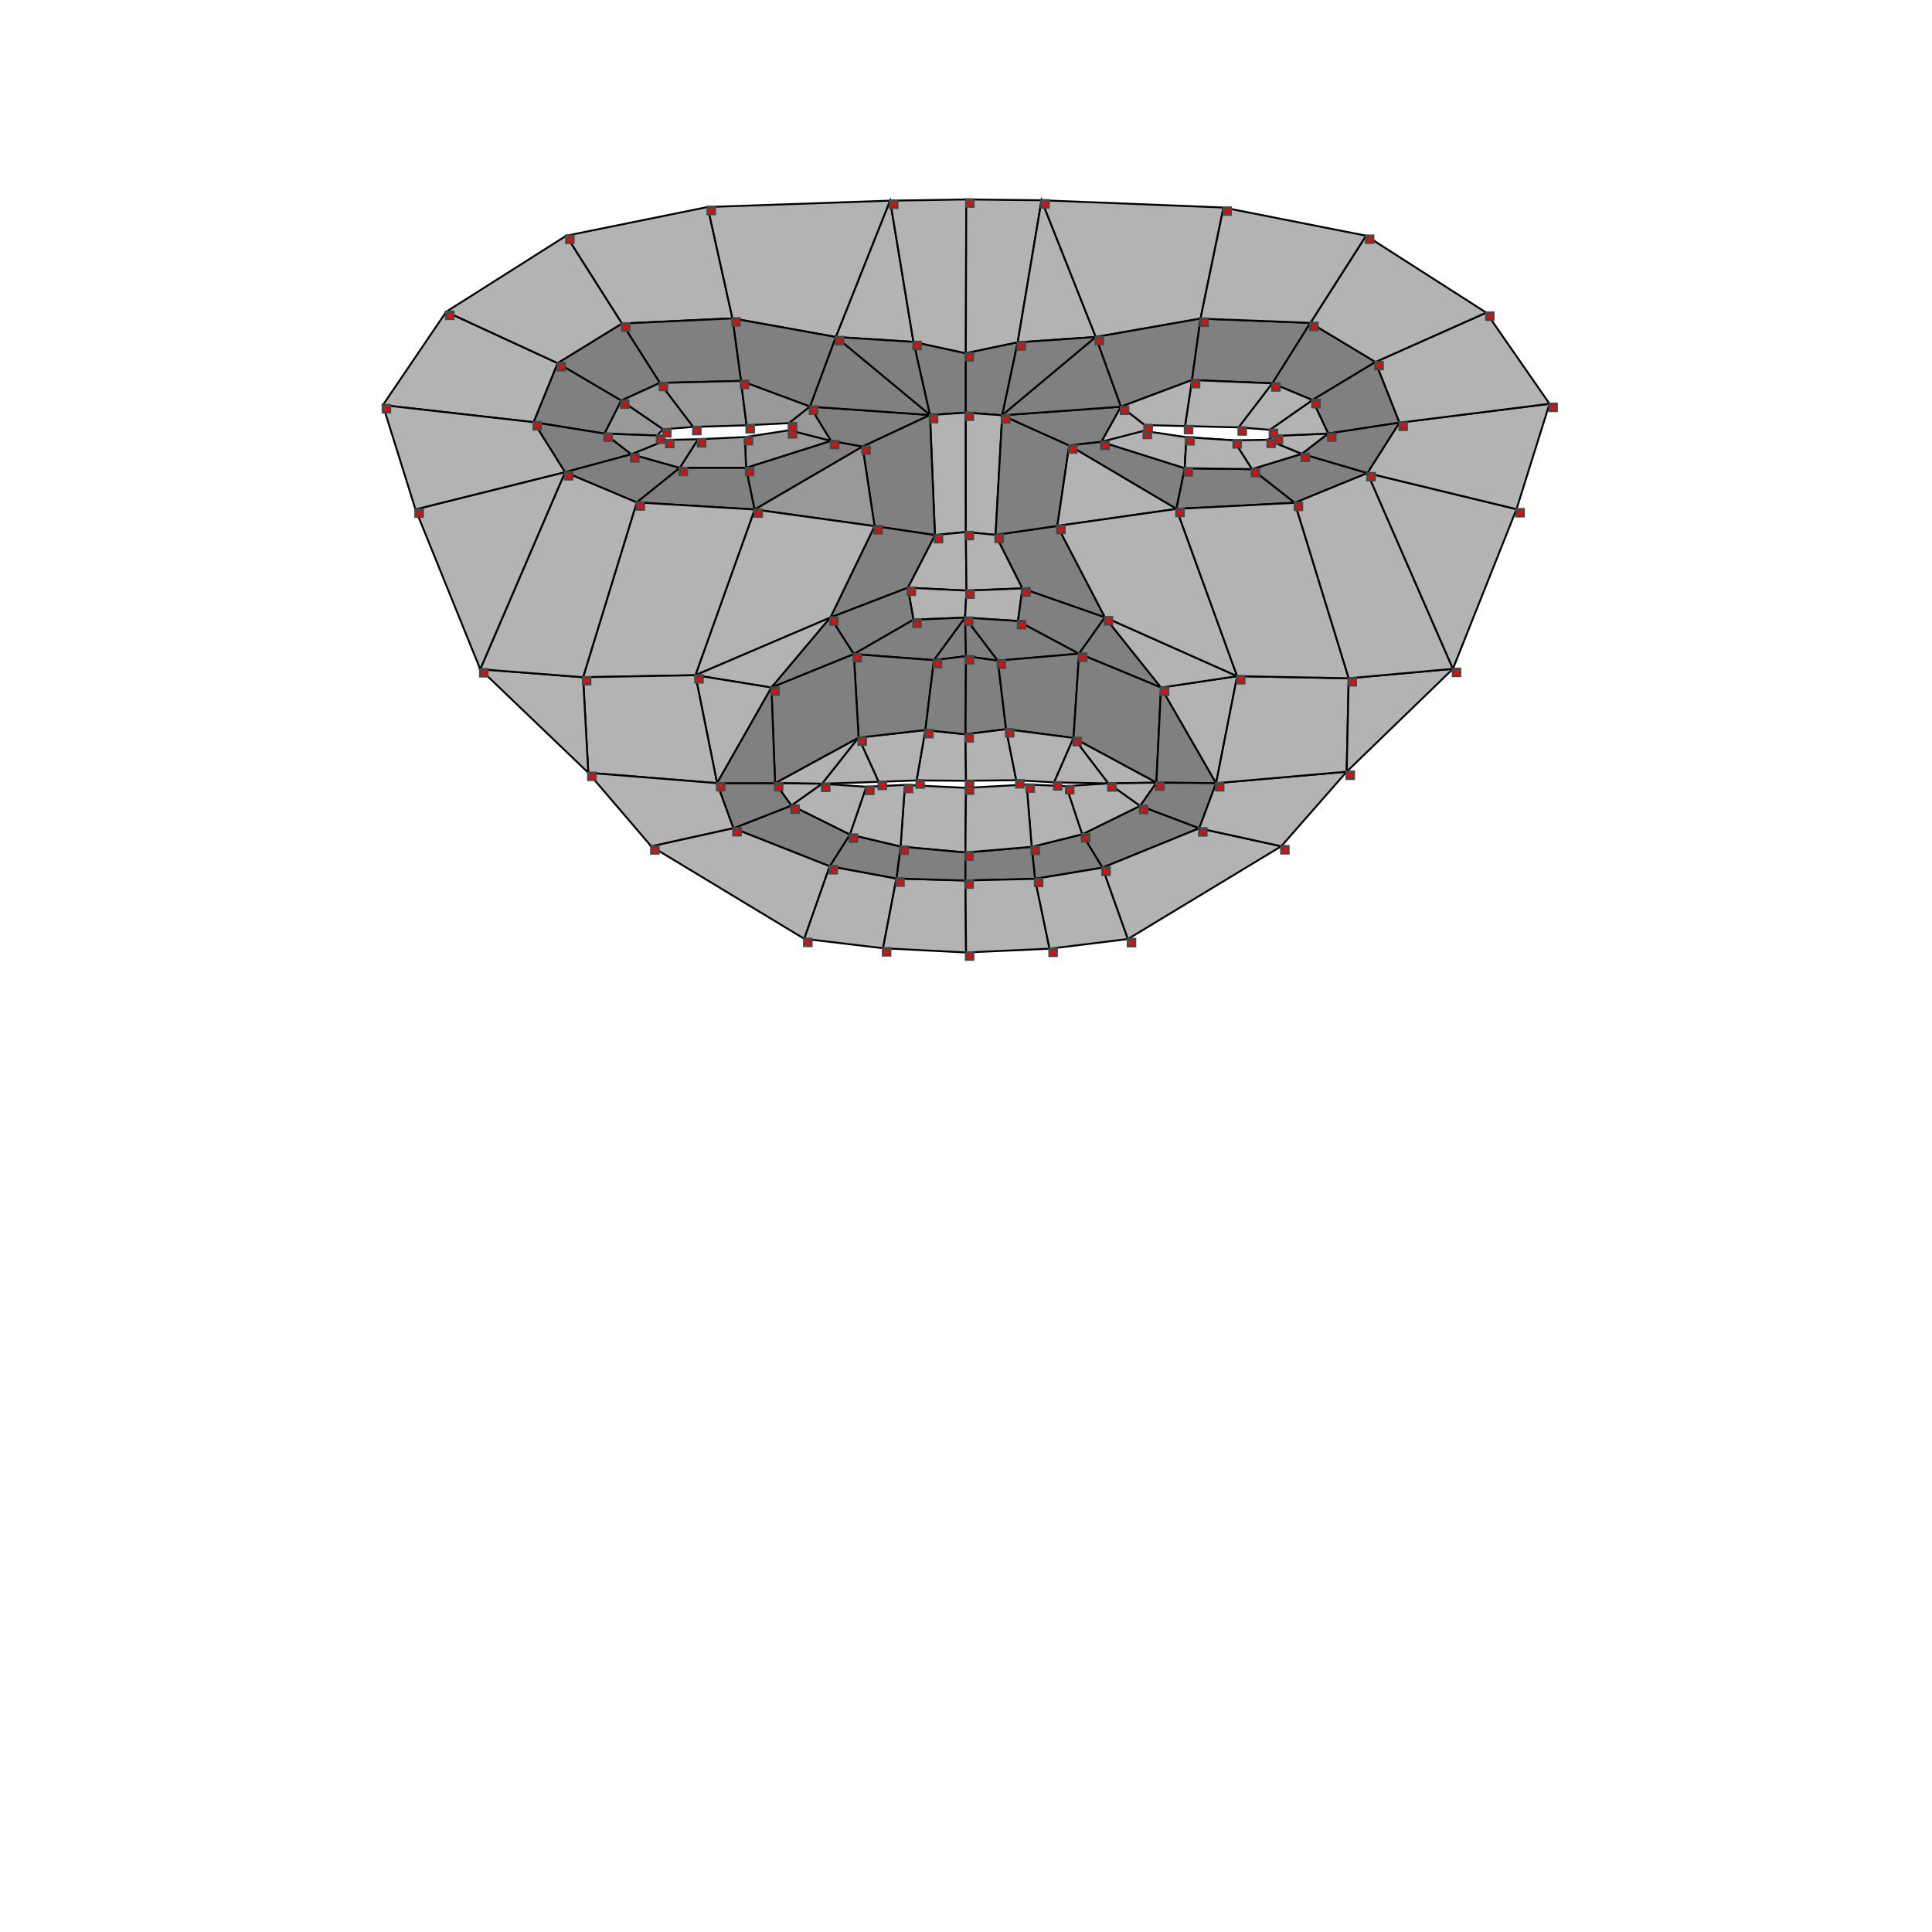 <?xml version="1.0" encoding="UTF-8" standalone="no"?>
<svg
   xmlns:dc="http://purl.org/dc/elements/1.1/"
   xmlns:cc="http://creativecommons.org/ns#"
   xmlns:rdf="http://www.w3.org/1999/02/22-rdf-syntax-ns#"
   xmlns:svg="http://www.w3.org/2000/svg"
   xmlns="http://www.w3.org/2000/svg"
   xmlns:sodipodi="http://sodipodi.sourceforge.net/DTD/sodipodi-0.dtd"
   xmlns:inkscape="http://www.inkscape.org/namespaces/inkscape"
   height="1024"
   id="svg8"
   inkscape:version="1.0.2 (e86c870879, 2021-01-15, custom)"
   sodipodi:docname="mapeo_sl_facemesh.svg"
   version="1.1"
   viewBox="0 0 270.933 270.933"
   width="1024">
  <defs
     id="defs6445" />
  <sodipodi:namedview
     bordercolor="#666666"
     borderopacity="1.0"
     id="base"
     inkscape:current-layer="layer3"
     inkscape:cx="512.70688"
     inkscape:cy="351.47779"
     inkscape:document-rotation="0"
     inkscape:document-units="px"
     inkscape:pageopacity="0.0"
     inkscape:pageshadow="2"
     inkscape:window-height="1001"
     inkscape:window-maximized="1"
     inkscape:window-width="1920"
     inkscape:window-x="-9"
     inkscape:window-y="-9"
     inkscape:zoom="2.8284272"
     pagecolor="#ffffff"
     showgrid="false"
     units="px" />
  <g
     inkscape:groupmode="layer"
     id="layer4"
     inkscape:label="Enlaces">
    <path
       style="fill:#b3b3b3;fill-opacity:1;stroke:#000000;stroke-width:0.265px;stroke-linecap:butt;stroke-linejoin:miter;stroke-opacity:1"
       d="m 53.689,56.811 21.151,2.397 3.368,-8.279 -15.632,-7.214 z"
       id="path12455" />
    <path
       style="fill:#b3b3b3;fill-opacity:1;stroke:#000000;stroke-width:0.265px;stroke-linecap:butt;stroke-linejoin:miter;stroke-opacity:1"
       d="M 62.576,43.715 78.208,50.929 87.237,45.373 79.414,33.051 Z"
       id="path12457" />
    <path
       style="fill:#b3b3b3;fill-opacity:1;stroke:#000000;stroke-width:0.265px;stroke-linecap:butt;stroke-linejoin:miter;stroke-opacity:1"
       d="M 79.414,33.051 87.237,45.373 102.715,44.645 99.245,29.028 Z"
       id="path12459" />
    <path
       style="fill:#b3b3b3;fill-opacity:1;stroke:#000000;stroke-width:0.265px;stroke-linecap:butt;stroke-linejoin:miter;stroke-opacity:1"
       d="m 99.245,29.028 25.584,-0.889 -7.608,19.118 -14.507,-2.613 z"
       id="path12461" />
    <path
       style="fill:#808080;fill-opacity:1;stroke:#000000;stroke-width:0.265px;stroke-linecap:butt;stroke-linejoin:miter;stroke-opacity:1"
       d="m 130.413,58.198 5.027,-0.331 v -8.334 l -7.342,-1.587 z"
       id="path12465" />
    <path
       style="fill:#b3b3b3;fill-opacity:1;stroke:#000000;stroke-width:0.265px;stroke-linecap:butt;stroke-linejoin:miter;stroke-opacity:1"
       d="m 117.222,47.258 7.608,-19.118 3.268,19.806 z"
       id="path12467" />
    <path
       style="fill:#b3b3b3;fill-opacity:1;stroke:#000000;stroke-width:0.265px;stroke-linecap:butt;stroke-linejoin:miter;stroke-opacity:1"
       d="m 135.44,49.533 0.066,-21.564 -10.677,0.17 3.268,19.806 z"
       id="path12469" />
    <path
       style="fill:#808080;fill-opacity:1;stroke:#000000;stroke-width:0.265px;stroke-linecap:butt;stroke-linejoin:miter;stroke-opacity:1"
       d="m 102.715,44.645 14.507,2.613 -3.633,9.762 -9.682,-3.601 z"
       id="path12471" />
    <path
       style="fill:#808080;fill-opacity:1;stroke:#000000;stroke-width:0.265px;stroke-linecap:butt;stroke-linejoin:miter;stroke-opacity:1"
       d="m 87.237,45.373 15.478,-0.728 1.192,8.774 -11.366,0.281 z"
       id="path12473" />
    <path
       style="fill:#808080;fill-opacity:1;stroke:#000000;stroke-width:0.265px;stroke-linecap:butt;stroke-linejoin:miter;stroke-opacity:1"
       d="m 87.237,45.373 5.304,8.327 -5.426,2.479 -8.907,-5.249 z"
       id="path12475" />
    <path
       style="fill:#808080;fill-opacity:1;stroke:#000000;stroke-width:0.265px;stroke-linecap:butt;stroke-linejoin:miter;stroke-opacity:1"
       d="m 87.115,56.178 -8.907,-5.249 -3.368,8.279 9.936,1.601 z"
       id="path12477" />
    <path
       style="fill:#999999;fill-opacity:1;stroke:#000000;stroke-width:0.265px;stroke-linecap:butt;stroke-linejoin:miter;stroke-opacity:1"
       d="m 84.777,60.809 2.339,-4.63 5.893,4.022 -0.876,0.876 z"
       id="path12479" />
    <path
       style="fill:#999999;fill-opacity:1;stroke:#000000;stroke-width:0.265px;stroke-linecap:butt;stroke-linejoin:miter;stroke-opacity:1"
       d="m 97.218,59.873 -4.677,-6.174 -5.426,2.479 5.893,4.022 z"
       id="path12481" />
    <path
       style="fill:#999999;fill-opacity:1;stroke:#000000;stroke-width:0.265px;stroke-linecap:butt;stroke-linejoin:miter;stroke-opacity:1"
       d="m 103.907,53.419 0.795,6.221 -7.484,0.234 -4.677,-6.174 z"
       id="path12483" />
    <path
       style="fill:#999999;fill-opacity:1;stroke:#000000;stroke-width:0.265px;stroke-linecap:butt;stroke-linejoin:miter;stroke-opacity:1"
       d="m 113.588,57.02 -2.947,2.321 -5.94,0.298 -0.795,-6.221 z"
       id="path12485" />
    <path
       style="fill:#808080;fill-opacity:1;stroke:#000000;stroke-width:0.265px;stroke-linecap:butt;stroke-linejoin:miter;stroke-opacity:1"
       d="m 130.413,58.198 -16.825,-1.178 2.947,4.818 4.419,0.792 z"
       id="path12487" />
    <path
       style="fill:#999999;fill-opacity:1;stroke:#000000;stroke-width:0.265px;stroke-linecap:butt;stroke-linejoin:miter;stroke-opacity:1"
       d="m 110.642,59.341 v 1 l 5.893,1.497 -2.947,-4.818 z"
       id="path12489" />
    <path
       style="fill:#b3b3b3;fill-opacity:1;stroke:#000000;stroke-width:0.265px;stroke-linecap:butt;stroke-linejoin:miter;stroke-opacity:1"
       d="m 130.413,58.198 5.027,-0.331 0.005,16.742 -4.333,0.43 z"
       id="path12491" />
    <path
       style="fill:#808080;fill-opacity:1;stroke:#000000;stroke-width:0.265px;stroke-linecap:butt;stroke-linejoin:miter;stroke-opacity:1"
       d="m 120.954,62.63 9.459,-4.432 0.699,16.841 -8.467,-1.257 z"
       id="path12493" />
    <path
       style="fill:#999999;fill-opacity:1;stroke:#000000;stroke-width:0.265px;stroke-linecap:butt;stroke-linejoin:miter;stroke-opacity:1"
       d="m 116.535,61.838 -5.893,-1.497 -6.184,0.952 0.164,4.326 z"
       id="path12501" />
    <path
       style="fill:#999999;fill-opacity:1;stroke:#000000;stroke-width:0.265px;stroke-linecap:butt;stroke-linejoin:miter;stroke-opacity:1"
       d="m 104.457,61.293 -6.571,0.304 -2.572,4.022 h 9.308 z"
       id="path12503" />
    <path
       style="fill:#999999;fill-opacity:1;stroke:#000000;stroke-width:0.265px;stroke-linecap:butt;stroke-linejoin:miter;stroke-opacity:1"
       d="m 97.886,61.597 -4.456,0.1 -4.911,2.011 6.795,1.911 z"
       id="path12505" />
    <path
       style="fill:#808080;fill-opacity:1;stroke:#000000;stroke-width:0.265px;stroke-linecap:butt;stroke-linejoin:miter;stroke-opacity:1"
       d="m 128.098,47.946 -10.876,-0.688 13.191,10.94 z"
       id="path12509" />
    <path
       style="fill:#808080;fill-opacity:1;stroke:#000000;stroke-width:0.265px;stroke-linecap:butt;stroke-linejoin:miter;stroke-opacity:1"
       d="m 130.413,58.198 -13.191,-10.94 -3.633,9.762 z"
       id="path12511" />
    <path
       style="fill:#999999;fill-opacity:1;stroke:#000000;stroke-width:0.265px;stroke-linecap:butt;stroke-linejoin:miter;stroke-opacity:1"
       d="m 93.43,61.697 -1.297,-0.621 -7.356,-0.268 3.742,2.9 z"
       id="path12513" />
    <path
       style="fill:#808080;fill-opacity:1;stroke:#000000;stroke-width:0.265px;stroke-linecap:butt;stroke-linejoin:miter;stroke-opacity:1"
       d="m 74.84,59.208 9.936,1.601 3.742,2.9 -9.282,2.515 z"
       id="path12515" />
    <path
       style="fill:#808080;fill-opacity:1;stroke:#000000;stroke-width:0.265px;stroke-linecap:butt;stroke-linejoin:miter;stroke-opacity:1"
       d="m 95.313,65.62 -6.795,-1.911 -9.282,2.515 10.054,4.233 z"
       id="path12517" />
    <path
       style="fill:#808080;fill-opacity:1;stroke:#000000;stroke-width:0.265px;stroke-linecap:butt;stroke-linejoin:miter;stroke-opacity:1"
       d="m 104.621,65.62 h -9.308 l -6.022,4.837 16.536,0.992 z"
       id="path12519" />
    <path
       style="fill:#808080;fill-opacity:1;stroke:#000000;stroke-width:0.265px;stroke-linecap:butt;stroke-linejoin:miter;stroke-opacity:1"
       d="m 116.535,61.838 -11.914,3.782 1.207,5.829 15.126,-8.819 z"
       id="path12521" />
    <path
       style="fill:#b3b3b3;fill-opacity:1;stroke:#000000;stroke-width:0.265px;stroke-linecap:butt;stroke-linejoin:miter;stroke-opacity:1"
       d="m 131.112,75.039 4.333,-0.43 0.087,8.213 -8.223,-0.408 z"
       id="path12523" />
    <path
       style="fill:#b3b3b3;fill-opacity:1;stroke:#000000;stroke-width:0.265px;stroke-linecap:butt;stroke-linejoin:miter;stroke-opacity:1"
       d="m 135.532,82.822 -8.223,-0.408 0.788,4.493 7.244,-0.297 z"
       id="path12525" />
    <path
       style="fill:#808080;fill-opacity:1;stroke:#000000;stroke-width:0.265px;stroke-linecap:butt;stroke-linejoin:miter;stroke-opacity:1"
       d="m 131.112,75.039 -8.467,-1.257 -6.198,12.814 10.861,-4.182 z"
       id="path12527" />
    <path
       style="fill:#808080;fill-opacity:1;stroke:#000000;stroke-width:0.265px;stroke-linecap:butt;stroke-linejoin:miter;stroke-opacity:1"
       d="m 127.309,82.415 -10.861,4.182 3.283,5.134 8.367,-4.822 z"
       id="path12529" />
    <path
       style="fill:#808080;fill-opacity:1;stroke:#000000;stroke-width:0.265px;stroke-linecap:butt;stroke-linejoin:miter;stroke-opacity:1"
       d="m 128.097,86.908 7.244,-0.297 -4.373,5.968 -11.237,-0.849 z"
       id="path12531" />
    <path
       style="fill:#808080;fill-opacity:1;stroke:#000000;stroke-width:0.265px;stroke-linecap:butt;stroke-linejoin:miter;stroke-opacity:1"
       d="m 135.341,86.611 -4.373,5.968 4.498,-0.562 z"
       id="path12533" />
    <path
       style="fill:#999999;fill-opacity:1;stroke:#000000;stroke-width:0.265px;stroke-linecap:butt;stroke-linejoin:miter;stroke-opacity:1"
       d="m 122.646,73.783 -1.692,-11.152 -15.126,8.819 z"
       id="path12535" />
    <path
       style="fill:#b3b3b3;fill-opacity:1;stroke:#000000;stroke-width:0.265px;stroke-linecap:butt;stroke-linejoin:miter;stroke-opacity:1"
       d="M 122.646,73.783 105.828,71.449 97.517,94.688 116.448,86.596 Z"
       id="path12537" />
    <path
       style="fill:#b3b3b3;fill-opacity:1;stroke:#000000;stroke-width:0.265px;stroke-linecap:butt;stroke-linejoin:miter;stroke-opacity:1"
       d="M 105.828,71.449 89.291,70.457 81.766,94.971 97.517,94.688 Z"
       id="path12539" />
    <path
       style="fill:#b3b3b3;fill-opacity:1;stroke:#000000;stroke-width:0.265px;stroke-linecap:butt;stroke-linejoin:miter;stroke-opacity:1"
       d="m 116.448,86.596 -8.266,9.822 -10.664,-1.731 z"
       id="path12541" />
    <path
       style="fill:#b3b3b3;fill-opacity:1;stroke:#000000;stroke-width:0.265px;stroke-linecap:butt;stroke-linejoin:miter;stroke-opacity:1"
       d="M 108.181,96.418 100.557,109.826 97.517,94.688 Z"
       id="path12543" />
    <path
       style="fill:#b3b3b3;fill-opacity:1;stroke:#000000;stroke-width:0.265px;stroke-linecap:butt;stroke-linejoin:miter;stroke-opacity:1"
       d="m 97.517,94.688 -15.751,0.283 0.733,13.399 18.058,1.455 z"
       id="path12545" />
    <path
       style="fill:#b3b3b3;fill-opacity:1;stroke:#000000;stroke-width:0.265px;stroke-linecap:butt;stroke-linejoin:miter;stroke-opacity:1"
       d="m 100.557,109.826 2.306,6.316 -11.529,2.549 -8.834,-10.32 z"
       id="path12547" />
    <path
       style="fill:#b3b3b3;fill-opacity:1;stroke:#000000;stroke-width:0.265px;stroke-linecap:butt;stroke-linejoin:miter;stroke-opacity:1"
       d="M 81.766,94.971 67.346,93.847 82.499,108.37 Z"
       id="path12549" />
    <path
       style="fill:#b3b3b3;fill-opacity:1;stroke:#000000;stroke-width:0.265px;stroke-linecap:butt;stroke-linejoin:miter;stroke-opacity:1"
       d="m 102.863,116.141 13.494,5.325 -3.572,10.186 -21.451,-12.962 z"
       id="path12551" />
    <path
       style="fill:#b3b3b3;fill-opacity:1;stroke:#000000;stroke-width:0.265px;stroke-linecap:butt;stroke-linejoin:miter;stroke-opacity:1"
       d="m 116.356,121.466 9.354,1.731 -1.88,9.779 -11.046,-1.323 z"
       id="path12553" />
    <path
       style="fill:#b3b3b3;fill-opacity:1;stroke:#000000;stroke-width:0.265px;stroke-linecap:butt;stroke-linejoin:miter;stroke-opacity:1"
       d="m 125.711,123.196 9.682,0.281 0.08,10.093 -11.642,-0.595 z"
       id="path12555" />
    <path
       style="fill:#b3b3b3;fill-opacity:1;stroke:#000000;stroke-width:0.265px;stroke-linecap:butt;stroke-linejoin:miter;stroke-opacity:1"
       d="m 120.407,103.436 -11.714,6.389 6.598,0.083 z"
       id="path12557" />
    <path
       style="fill:#b3b3b3;fill-opacity:1;stroke:#000000;stroke-width:0.265px;stroke-linecap:butt;stroke-linejoin:miter;stroke-opacity:1"
       d="m 115.291,109.908 5.116,-6.472 2.825,6.203 z"
       id="path12559" />
    <path
       style="fill:#b3b3b3;fill-opacity:1;stroke:#000000;stroke-width:0.265px;stroke-linecap:butt;stroke-linejoin:miter;stroke-opacity:1"
       d="m 108.693,109.826 6.598,0.083 -4.297,3.061 z"
       id="path12561" />
    <path
       style="fill:#b3b3b3;fill-opacity:1;stroke:#000000;stroke-width:0.265px;stroke-linecap:butt;stroke-linejoin:miter;stroke-opacity:1"
       d="m 135.399,102.972 -5.632,-0.594 -1.233,7.065 6.931,0.044 z"
       id="path12563" />
    <path
       style="fill:#b3b3b3;fill-opacity:1;stroke:#000000;stroke-width:0.265px;stroke-linecap:butt;stroke-linejoin:miter;stroke-opacity:1"
       d="m 129.767,102.378 -9.36,1.058 2.825,6.203 5.303,-0.196 z"
       id="path12565" />
    <path
       style="fill:#b3b3b3;fill-opacity:1;stroke:#000000;stroke-width:0.265px;stroke-linecap:butt;stroke-linejoin:miter;stroke-opacity:1"
       d="m 135.465,110.487 -8.562,-0.418 -0.615,8.653 9.095,0.827 z"
       id="path12567" />
    <path
       style="fill:#b3b3b3;fill-opacity:1;stroke:#000000;stroke-width:0.265px;stroke-linecap:butt;stroke-linejoin:miter;stroke-opacity:1"
       d="m 126.903,110.069 -5.424,0.265 -2.3,6.705 7.109,1.684 z"
       id="path12569" />
    <path
       style="fill:#b3b3b3;fill-opacity:1;stroke:#000000;stroke-width:0.265px;stroke-linecap:butt;stroke-linejoin:miter;stroke-opacity:1"
       d="m 121.479,110.334 -6.188,-0.426 -4.297,3.061 8.185,4.069 z"
       id="path12571" />
    <path
       style="fill:#808080;fill-opacity:1;stroke:#000000;stroke-width:0.265px;stroke-linecap:butt;stroke-linejoin:miter;stroke-opacity:1"
       d="m 119.73,91.73 -3.283,-5.134 -8.266,9.822 z"
       id="path12573" />
    <path
       style="fill:#808080;fill-opacity:1;stroke:#000000;stroke-width:0.265px;stroke-linecap:butt;stroke-linejoin:miter;stroke-opacity:1"
       d="m 130.968,92.579 -1.2,9.799 -9.36,1.058 -0.677,-11.706 z"
       id="path12575" />
    <path
       style="fill:#808080;fill-opacity:1;stroke:#000000;stroke-width:0.265px;stroke-linecap:butt;stroke-linejoin:miter;stroke-opacity:1"
       d="m 108.181,96.418 11.549,-4.688 0.677,11.706 -11.714,6.389 z"
       id="path12577" />
    <path
       style="fill:#808080;fill-opacity:1;stroke:#000000;stroke-width:0.265px;stroke-linecap:butt;stroke-linejoin:miter;stroke-opacity:1"
       d="m 135.399,102.972 0.066,-10.955 -4.498,0.562 -1.2,9.799 z"
       id="path12579" />
    <path
       style="fill:#808080;fill-opacity:1;stroke:#000000;stroke-width:0.265px;stroke-linecap:butt;stroke-linejoin:miter;stroke-opacity:1"
       d="m 135.384,119.549 -9.095,-0.827 -0.578,4.474 9.682,0.281 z"
       id="path12581" />
    <path
       style="fill:#808080;fill-opacity:1;stroke:#000000;stroke-width:0.265px;stroke-linecap:butt;stroke-linejoin:miter;stroke-opacity:1"
       d="m 126.289,118.723 -7.109,-1.684 -2.823,4.427 9.354,1.731 z"
       id="path12585" />
    <path
       style="fill:#808080;fill-opacity:1;stroke:#000000;stroke-width:0.265px;stroke-linecap:butt;stroke-linejoin:miter;stroke-opacity:1"
       d="m 119.179,117.039 -8.185,-4.069 -8.131,3.171 13.494,5.325 z"
       id="path12587" />
    <path
       style="fill:#808080;fill-opacity:1;stroke:#000000;stroke-width:0.265px;stroke-linecap:butt;stroke-linejoin:miter;stroke-opacity:1"
       d="m 110.994,112.97 -2.301,-3.144 h -8.136 l 2.306,6.316 z"
       id="path12589" />
    <path
       style="fill:#808080;fill-opacity:1;stroke:#000000;stroke-width:0.265px;stroke-linecap:butt;stroke-linejoin:miter;stroke-opacity:1"
       d="m 108.693,109.826 -0.512,-13.407 -7.624,13.407 z"
       id="path12591" />
    <path
       style="fill:#b3b3b3;fill-opacity:1;stroke:#000000;stroke-width:0.265px;stroke-linecap:butt;stroke-linejoin:miter;stroke-opacity:1"
       d="m 135.506,27.97 10.555,0.113 -3.345,19.929 -7.276,1.521 z"
       id="path12597" />
    <path
       style="fill:#b3b3b3;fill-opacity:1;stroke:#000000;stroke-width:0.265px;stroke-linecap:butt;stroke-linejoin:miter;stroke-opacity:1"
       d="M 153.668,47.258 146.061,28.083 142.716,48.012 Z"
       id="path12599" />
    <path
       style="fill:#b3b3b3;fill-opacity:1;stroke:#000000;stroke-width:0.265px;stroke-linecap:butt;stroke-linejoin:miter;stroke-opacity:1"
       d="m 168.352,44.678 3.226,-15.576 -25.517,-1.02 7.607,19.175 z"
       id="path12601" />
    <path
       style="fill:#808080;fill-opacity:1;stroke:#000000;stroke-width:0.265px;stroke-linecap:butt;stroke-linejoin:miter;stroke-opacity:1"
       d="m 142.716,48.012 -7.276,1.521 v 8.334 l 5.103,0.369 z"
       id="path12603" />
    <path
       style="fill:#808080;fill-opacity:1;stroke:#000000;stroke-width:0.265px;stroke-linecap:butt;stroke-linejoin:miter;stroke-opacity:1"
       d="m 140.543,58.237 13.125,-10.979 -10.952,0.754 z"
       id="path12605" />
    <path
       style="fill:#b3b3b3;fill-opacity:1;stroke:#000000;stroke-width:0.265px;stroke-linecap:butt;stroke-linejoin:miter;stroke-opacity:1"
       d="m 140.543,58.237 -5.103,-0.369 0.005,16.742 4.167,0.397 z"
       id="path12607" />
    <path
       style="fill:#b3b3b3;fill-opacity:1;stroke:#000000;stroke-width:0.265px;stroke-linecap:butt;stroke-linejoin:miter;stroke-opacity:1"
       d="m 143.382,82.514 -3.77,-7.508 -4.167,-0.397 0.087,8.213 z"
       id="path12609" />
    <path
       style="fill:#b3b3b3;fill-opacity:1;stroke:#000000;stroke-width:0.265px;stroke-linecap:butt;stroke-linejoin:miter;stroke-opacity:1"
       d="m 142.757,87.089 0.625,-4.575 -7.851,0.309 -0.191,3.788 z"
       id="path12611" />
    <path
       style="fill:#808080;fill-opacity:1;stroke:#000000;stroke-width:0.265px;stroke-linecap:butt;stroke-linejoin:miter;stroke-opacity:1"
       d="m 139.93,92.645 -4.589,-6.034 0.125,5.406 z"
       id="path12613" />
    <path
       style="fill:#808080;fill-opacity:1;stroke:#000000;stroke-width:0.265px;stroke-linecap:butt;stroke-linejoin:miter;stroke-opacity:1"
       d="m 142.757,87.089 8.568,4.576 -11.395,0.98 -4.589,-6.034 z"
       id="path12615" />
    <path
       style="fill:#808080;fill-opacity:1;stroke:#000000;stroke-width:0.265px;stroke-linecap:butt;stroke-linejoin:miter;stroke-opacity:1"
       d="m 151.325,91.665 3.621,-5.102 -11.564,-4.049 -0.625,4.575 z"
       id="path12617" />
    <path
       style="fill:#808080;fill-opacity:1;stroke:#000000;stroke-width:0.265px;stroke-linecap:butt;stroke-linejoin:miter;stroke-opacity:1"
       d="m 154.946,86.563 -6.669,-12.813 -8.665,1.257 3.77,7.508 z"
       id="path12619" />
    <path
       style="fill:#808080;fill-opacity:1;stroke:#000000;stroke-width:0.265px;stroke-linecap:butt;stroke-linejoin:miter;stroke-opacity:1"
       d="m 149.936,62.47 -9.393,-4.233 -0.931,16.769 8.665,-1.257 z"
       id="path12621" />
    <path
       style="fill:#808080;fill-opacity:1;stroke:#000000;stroke-width:0.265px;stroke-linecap:butt;stroke-linejoin:miter;stroke-opacity:1"
       d="m 149.936,62.47 4.521,-0.512 2.745,-4.928 -16.659,1.207 z"
       id="path12623" />
    <path
       style="fill:#808080;fill-opacity:1;stroke:#000000;stroke-width:0.265px;stroke-linecap:butt;stroke-linejoin:miter;stroke-opacity:1"
       d="m 157.202,57.03 -3.534,-9.772 -13.125,10.979 z"
       id="path12625" />
    <path
       style="fill:#808080;fill-opacity:1;stroke:#000000;stroke-width:0.265px;stroke-linecap:butt;stroke-linejoin:miter;stroke-opacity:1"
       d="m 141.086,102.261 -1.156,-9.616 -4.465,-0.628 -0.066,10.955 z"
       id="path12627" />
    <path
       style="fill:#808080;fill-opacity:1;stroke:#000000;stroke-width:0.265px;stroke-linecap:butt;stroke-linejoin:miter;stroke-opacity:1"
       d="m 150.545,103.485 0.78,-11.82 -11.395,0.98 1.156,9.616 z"
       id="path12629" />
    <path
       style="fill:#808080;fill-opacity:1;stroke:#000000;stroke-width:0.265px;stroke-linecap:butt;stroke-linejoin:miter;stroke-opacity:1"
       d="m 162.818,96.418 -7.871,-9.856 -3.621,5.102 z"
       id="path12631" />
    <path
       style="fill:#808080;fill-opacity:1;stroke:#000000;stroke-width:0.265px;stroke-linecap:butt;stroke-linejoin:miter;stroke-opacity:1"
       d="m 162.818,96.418 -11.493,-4.754 -0.78,11.82 11.617,6.271 z"
       id="path12635" />
    <path
       style="fill:#808080;fill-opacity:1;stroke:#000000;stroke-width:0.265px;stroke-linecap:butt;stroke-linejoin:miter;stroke-opacity:1"
       d="m 170.539,109.826 -7.722,-13.407 -0.656,13.337 z"
       id="path12637" />
    <path
       style="fill:#808080;fill-opacity:1;stroke:#000000;stroke-width:0.265px;stroke-linecap:butt;stroke-linejoin:miter;stroke-opacity:1"
       d="m 168.171,116.158 2.368,-6.333 -8.378,-0.07 -2.291,3.261 z"
       id="path12639" />
    <path
       style="fill:#808080;fill-opacity:1;stroke:#000000;stroke-width:0.265px;stroke-linecap:butt;stroke-linejoin:miter;stroke-opacity:1"
       d="m 159.871,113.016 -8.117,3.984 2.853,4.677 13.564,-5.519 z"
       id="path12641" />
    <path
       style="fill:#808080;fill-opacity:1;stroke:#000000;stroke-width:0.265px;stroke-linecap:butt;stroke-linejoin:miter;stroke-opacity:1"
       d="m 151.754,117 -7.077,1.756 0.468,4.49 9.463,-1.569 z"
       id="path12643" />
    <path
       style="fill:#808080;fill-opacity:1;stroke:#000000;stroke-width:0.265px;stroke-linecap:butt;stroke-linejoin:miter;stroke-opacity:1"
       d="m 144.677,118.756 -9.293,0.794 0.009,3.928 9.752,-0.231 z"
       id="path12647" />
    <path
       style="fill:#808080;fill-opacity:1;stroke:#000000;stroke-width:0.265px;stroke-linecap:butt;stroke-linejoin:miter;stroke-opacity:1"
       d="m 154.457,61.958 11.687,3.7 -1.167,5.709 -15.041,-8.897 z"
       id="path12649" />
    <path
       style="fill:#808080;fill-opacity:1;stroke:#000000;stroke-width:0.265px;stroke-linecap:butt;stroke-linejoin:miter;stroke-opacity:1"
       d="m 166.143,65.659 9.416,0.125 6.019,4.724 -16.603,0.86 z"
       id="path12651" />
    <path
       style="fill:#808080;fill-opacity:1;stroke:#000000;stroke-width:0.265px;stroke-linecap:butt;stroke-linejoin:miter;stroke-opacity:1"
       d="m 175.56,65.784 6.994,-2.144 9.212,2.7 -10.186,4.167 z"
       id="path12653" />
    <path
       style="fill:#808080;fill-opacity:1;stroke:#000000;stroke-width:0.265px;stroke-linecap:butt;stroke-linejoin:miter;stroke-opacity:1"
       d="m 167.157,53.293 1.196,-8.615 -14.684,2.58 3.534,9.772 z"
       id="path12655" />
    <path
       style="fill:#808080;fill-opacity:1;stroke:#000000;stroke-width:0.265px;stroke-linecap:butt;stroke-linejoin:miter;stroke-opacity:1"
       d="m 178.429,53.761 5.336,-8.487 -15.412,-0.595 -1.196,8.615 z"
       id="path12657" />
    <path
       style="fill:#808080;fill-opacity:1;stroke:#000000;stroke-width:0.265px;stroke-linecap:butt;stroke-linejoin:miter;stroke-opacity:1"
       d="m 184.042,56.1 8.851,-5.336 -9.128,-5.49 -5.336,8.487 z"
       id="path12659" />
    <path
       style="fill:#808080;fill-opacity:1;stroke:#000000;stroke-width:0.265px;stroke-linecap:butt;stroke-linejoin:miter;stroke-opacity:1"
       d="m 196.264,59.27 -3.371,-8.506 -8.851,5.336 2.216,4.696 z"
       id="path12663" />
    <path
       style="fill:#808080;fill-opacity:1;stroke:#000000;stroke-width:0.265px;stroke-linecap:butt;stroke-linejoin:miter;stroke-opacity:1"
       d="m 196.264,59.27 -4.498,7.071 -9.212,-2.7 3.704,-2.844 z"
       id="path12665" />
    <path
       style="fill:#b3b3b3;fill-opacity:1;stroke:#000000;stroke-width:0.265px;stroke-linecap:butt;stroke-linejoin:miter;stroke-opacity:1"
       d="m 79.237,66.223 -4.397,-7.016 -21.151,-2.397 4.58,14.638 z"
       id="path12667" />
    <path
       style="fill:#b3b3b3;fill-opacity:1;stroke:#000000;stroke-width:0.265px;stroke-linecap:butt;stroke-linejoin:miter;stroke-opacity:1"
       d="m 89.291,70.457 -10.054,-4.233 -11.891,27.623 14.42,1.124 z"
       id="path12669" />
    <path
       style="fill:#b3b3b3;fill-opacity:1;stroke:#000000;stroke-width:0.265px;stroke-linecap:butt;stroke-linejoin:miter;stroke-opacity:1"
       d="m 79.237,66.223 -20.968,5.226 9.077,22.398 z"
       id="path12671" />
    <path
       style="fill:#b3b3b3;fill-opacity:1;stroke:#000000;stroke-width:0.265px;stroke-linecap:butt;stroke-linejoin:miter;stroke-opacity:1"
       d="m 142.518,109.413 -1.432,-7.152 -5.687,0.711 0.066,6.515 z"
       id="path12673" />
    <path
       style="fill:#b3b3b3;fill-opacity:1;stroke:#000000;stroke-width:0.265px;stroke-linecap:butt;stroke-linejoin:miter;stroke-opacity:1"
       d="m 141.086,102.261 9.459,1.224 -2.723,6.229 -5.305,-0.3 z"
       id="path12675" />
    <path
       style="fill:#b3b3b3;fill-opacity:1;stroke:#000000;stroke-width:0.265px;stroke-linecap:butt;stroke-linejoin:miter;stroke-opacity:1"
       d="m 162.162,109.755 -11.617,-6.271 4.877,6.377 z"
       id="path12677" />
    <path
       style="fill:#b3b3b3;fill-opacity:1;stroke:#000000;stroke-width:0.265px;stroke-linecap:butt;stroke-linejoin:miter;stroke-opacity:1"
       d="m 155.422,109.861 -4.877,-6.377 -2.723,6.229 z"
       id="path12679" />
    <path
       style="fill:#b3b3b3;fill-opacity:1;stroke:#000000;stroke-width:0.265px;stroke-linecap:butt;stroke-linejoin:miter;stroke-opacity:1"
       d="m 162.162,109.755 -6.74,0.106 4.449,3.155 z"
       id="path12681" />
    <path
       style="fill:#b3b3b3;fill-opacity:1;stroke:#000000;stroke-width:0.265px;stroke-linecap:butt;stroke-linejoin:miter;stroke-opacity:1"
       d="m 159.871,113.016 -4.449,-3.155 -5.913,0.381 2.245,6.758 z"
       id="path12683" />
    <path
       style="fill:#b3b3b3;fill-opacity:1;stroke:#000000;stroke-width:0.265px;stroke-linecap:butt;stroke-linejoin:miter;stroke-opacity:1"
       d="m 149.509,110.242 -5.545,-0.226 0.713,8.739 7.077,-1.756 z"
       id="path12685" />
    <path
       style="fill:#b3b3b3;fill-opacity:1;stroke:#000000;stroke-width:0.265px;stroke-linecap:butt;stroke-linejoin:miter;stroke-opacity:1"
       d="m 143.964,110.016 -8.499,0.471 c 0,0 -0.082,9.062 -0.082,9.062 l 9.293,-0.794 z"
       id="path12687" />
    <path
       style="fill:#b3b3b3;fill-opacity:1;stroke:#000000;stroke-width:0.265px;stroke-linecap:butt;stroke-linejoin:miter;stroke-opacity:1"
       d="m 145.145,123.246 -9.752,0.231 0.08,10.093 11.708,-0.529 z"
       id="path12689" />
    <path
       style="fill:#b3b3b3;fill-opacity:1;stroke:#000000;stroke-width:0.265px;stroke-linecap:butt;stroke-linejoin:miter;stroke-opacity:1"
       d="m 154.607,121.677 -9.463,1.569 2.036,9.796 10.991,-1.356 z"
       id="path12691" />
    <path
       style="fill:#b3b3b3;fill-opacity:1;stroke:#000000;stroke-width:0.265px;stroke-linecap:butt;stroke-linejoin:miter;stroke-opacity:1"
       d="m 179.681,118.672 -11.509,-2.514 -13.564,5.519 3.564,10.008 z"
       id="path12693" />
    <path
       style="fill:#b3b3b3;fill-opacity:1;stroke:#000000;stroke-width:0.265px;stroke-linecap:butt;stroke-linejoin:miter;stroke-opacity:1"
       d="m 188.849,108.221 -18.31,1.605 -2.368,6.333 11.509,2.514 z"
       id="path12695" />
    <path
       style="fill:#b3b3b3;fill-opacity:1;stroke:#000000;stroke-width:0.265px;stroke-linecap:butt;stroke-linejoin:miter;stroke-opacity:1"
       d="m 173.491,94.82 -10.674,1.598 7.722,13.407 z"
       id="path12697" />
    <path
       style="fill:#b3b3b3;fill-opacity:1;stroke:#000000;stroke-width:0.265px;stroke-linecap:butt;stroke-linejoin:miter;stroke-opacity:1"
       d="m 188.849,108.221 0.286,-13.106 -15.643,-0.294 -2.952,15.005 z"
       id="path12699" />
    <path
       style="fill:#b3b3b3;fill-opacity:1;stroke:#000000;stroke-width:0.265px;stroke-linecap:butt;stroke-linejoin:miter;stroke-opacity:1"
       d="M 189.135,95.114 203.753,93.791 188.849,108.221 Z"
       id="path12701" />
    <path
       style="fill:#b3b3b3;fill-opacity:1;stroke:#000000;stroke-width:0.265px;stroke-linecap:butt;stroke-linejoin:miter;stroke-opacity:1"
       d="m 164.976,71.368 -15.041,-8.897 -1.659,11.279 z"
       id="path1361" />
    <path
       style="fill:#b3b3b3;fill-opacity:1;stroke:#000000;stroke-width:0.265px;stroke-linecap:butt;stroke-linejoin:miter;stroke-opacity:1"
       d="m 173.491,94.82 -18.545,-8.257 7.871,9.856 z"
       id="path1363" />
    <path
       style="fill:#b3b3b3;fill-opacity:1;stroke:#000000;stroke-width:0.265px;stroke-linecap:butt;stroke-linejoin:miter;stroke-opacity:1"
       d="m 173.491,94.82 -8.515,-23.453 -16.699,2.382 6.669,12.813 z"
       id="path1365" />
    <path
       style="fill:#b3b3b3;fill-opacity:1;stroke:#000000;stroke-width:0.265px;stroke-linecap:butt;stroke-linejoin:miter;stroke-opacity:1"
       d="m 189.135,95.114 -7.556,-24.606 -16.603,0.86 8.515,23.453 z"
       id="path1367" />
    <path
       style="fill:#b3b3b3;fill-opacity:1;stroke:#000000;stroke-width:0.265px;stroke-linecap:butt;stroke-linejoin:miter;stroke-opacity:1"
       d="m 203.753,93.791 -11.988,-27.451 -10.186,4.167 7.556,24.606 z"
       id="path1369" />
    <path
       style="fill:#b3b3b3;fill-opacity:1;stroke:#000000;stroke-width:0.265px;stroke-linecap:butt;stroke-linejoin:miter;stroke-opacity:1"
       d="M 203.753,93.791 212.668,71.404 191.765,66.341 Z"
       id="path1371" />
    <path
       style="fill:#b3b3b3;fill-opacity:1;stroke:#000000;stroke-width:0.265px;stroke-linecap:butt;stroke-linejoin:miter;stroke-opacity:1"
       d="m 212.668,71.404 4.63,-14.78 -21.034,2.646 -4.498,7.071 z"
       id="path1373" />
    <path
       style="fill:#b3b3b3;fill-opacity:1;stroke:#000000;stroke-width:0.265px;stroke-linecap:butt;stroke-linejoin:miter;stroke-opacity:1"
       d="m 217.298,56.624 -8.877,-12.782 -15.528,6.922 3.371,8.506 z"
       id="path1375" />
    <path
       style="fill:#b3b3b3;fill-opacity:1;stroke:#000000;stroke-width:0.265px;stroke-linecap:butt;stroke-linejoin:miter;stroke-opacity:1"
       d="m 208.421,43.841 -16.853,-10.79 -7.803,12.222 9.128,5.49 z"
       id="path1377" />
    <path
       style="fill:#b3b3b3;fill-opacity:1;stroke:#000000;stroke-width:0.265px;stroke-linecap:butt;stroke-linejoin:miter;stroke-opacity:1"
       d="m 191.568,33.052 -19.989,-3.949 -3.226,15.576 15.412,0.595 z"
       id="path1379" />
    <path
       style="fill:#b3b3b3;fill-opacity:1;stroke:#000000;stroke-width:0.265px;stroke-linecap:butt;stroke-linejoin:miter;stroke-opacity:1"
       d="m 167.157,53.293 11.272,0.468 -4.724,6.174 -7.53,-0.187 z"
       id="path1381" />
    <path
       style="fill:#b3b3b3;fill-opacity:1;stroke:#000000;stroke-width:0.265px;stroke-linecap:butt;stroke-linejoin:miter;stroke-opacity:1"
       d="m 166.175,59.748 0.982,-6.455 -9.955,3.737 3.314,2.577 z"
       id="path1383" />
    <path
       style="fill:#b3b3b3;fill-opacity:1;stroke:#000000;stroke-width:0.265px;stroke-linecap:butt;stroke-linejoin:miter;stroke-opacity:1"
       d="m 160.515,59.607 -3.314,-2.577 -2.745,4.928 6.059,-1.351 z"
       id="path1385" />
    <path
       style="fill:#b3b3b3;fill-opacity:1;stroke:#000000;stroke-width:0.265px;stroke-linecap:butt;stroke-linejoin:miter;stroke-opacity:1"
       d="m 160.387,60.42 5.988,0.89 -0.232,4.349 -11.687,-3.7 z"
       id="path1387" />
    <path
       style="fill:none;stroke:#000000;stroke-width:0.265px;stroke-linecap:butt;stroke-linejoin:miter;stroke-opacity:1"
       d="m 166.375,61.31 6.617,0.438 2.568,4.036 -9.416,-0.125 z"
       id="path1389" />
    <path
       style="fill:#b3b3b3;fill-opacity:1;stroke:#000000;stroke-width:0.265px;stroke-linecap:butt;stroke-linejoin:miter;stroke-opacity:1"
       d="m 172.992,61.748 4.766,-0.075 4.796,1.968 -6.994,2.144 z"
       id="path1391" />
    <path
       style="fill:#b3b3b3;fill-opacity:1;stroke:#000000;stroke-width:0.265px;stroke-linecap:butt;stroke-linejoin:miter;stroke-opacity:1"
       d="m 177.758,61.672 1.025,-0.546 7.474,-0.331 -3.704,2.844 z"
       id="path1393" />
    <path
       style="fill:#b3b3b3;fill-opacity:1;stroke:#000000;stroke-width:0.265px;stroke-linecap:butt;stroke-linejoin:miter;stroke-opacity:1"
       d="m 178.783,61.127 -0.702,-0.854 5.96,-4.173 2.216,4.696 z"
       id="path1395" />
    <path
       style="fill:#b3b3b3;fill-opacity:1;stroke:#000000;stroke-width:0.265px;stroke-linecap:butt;stroke-linejoin:miter;stroke-opacity:1"
       d="m 173.705,59.935 4.376,0.338 5.96,-4.173 -5.613,-2.339 z"
       id="path1397" />
    <path
       style="fill:#b3b3b3;fill-opacity:1;stroke:#000000;stroke-width:0.265px;stroke-linecap:butt;stroke-linejoin:miter;stroke-opacity:1"
       d="m 172.992,61.748 -6.617,-0.438 c 0,0 -0.232,4.349 -0.232,4.349 l 9.416,0.125 z"
       id="path1399" />
  </g>
  <g
     inkscape:groupmode="layer"
     id="layer3"
     inkscape:label="Capa 3">
    <rect
       style="opacity:0.999;fill:#ff0000;stroke:#474747;stroke-width:0.337"
       id="punto_0"
       width="1"
       height="1"
       x="135.399"
       y="102.972"
       ry="0" />
    <rect
       style="opacity:0.999;fill:#ff0000;stroke:#474747;stroke-width:0.337"
       id="punto_1"
       width="1"
       height="1"
       x="135.532"
       y="82.822"
       ry="0" />
    <rect
       style="opacity:0.999;fill:#ff0000;stroke:#474747;stroke-width:0.337"
       id="punto_2"
       width="1"
       height="1"
       x="135.465"
       y="92.017"
       ry="0" />
    <rect
       style="opacity:0.999;fill:#ff0000;stroke:#474747;stroke-width:0.337"
       id="punto_13"
       width="1"
       height="1"
       x="135.465"
       y="109.487"
       ry="0" />
    <rect
       style="opacity:0.999;fill:#ff0000;stroke:#474747;stroke-width:0.337"
       id="punto_14"
       width="1"
       height="1"
       x="135.465"
       y="110.305"
       ry="0" />
    <rect
       style="opacity:0.999;fill:#ff0000;stroke:#474747;stroke-width:0.337"
       id="punto_17"
       width="1"
       height="1"
       x="135.384"
       y="119.549"
       ry="0" />
    <rect
       style="opacity:0.999;fill:#ff0000;stroke:#474747;stroke-width:0.337"
       id="punto_57"
       width="1"
       height="1"
       x="108.693"
       y="109.826"
       ry="0" />
    <rect
       style="opacity:0.999;fill:#ff0000;stroke:#474747;stroke-width:0.337"
       id="punto_287"
       width="1"
       height="1"
       x="162.162"
       y="109.755"
       ry="0" />
    <rect
       style="opacity:0.999;fill:#ff0000;stroke:#474747;stroke-width:0.337"
       id="punto_78"
       width="1"
       height="1"
       x="115.291"
       y="109.908"
       ry="0" />
    <rect
       style="opacity:0.999;fill:#ff0000;stroke:#474747;stroke-width:0.337"
       id="punto_37"
       width="1"
       height="1"
       x="129.767"
       y="102.378"
       ry="0" />
    <rect
       style="opacity:0.999;fill:#ff0000;stroke:#474747;stroke-width:0.337"
       id="punto_267"
       width="1"
       height="1"
       x="141.086"
       y="102.261"
       ry="0" />
    <rect
       style="opacity:0.999;fill:#ff0000;stroke:#474747;stroke-width:0.337"
       id="punto_82"
       width="1"
       height="1"
       x="128.535"
       y="109.443"
       ry="0" />
    <rect
       style="opacity:0.999;fill:#ff0000;stroke:#474747;stroke-width:0.337"
       id="punto_312"
       width="1"
       height="1"
       x="142.518"
       y="109.413"
       ry="0" />
    <rect
       style="opacity:0.999;fill:#ff0000;stroke:#474747;stroke-width:0.337"
       id="punto_87"
       width="1"
       height="1"
       x="126.903"
       y="110.069"
       ry="0" />
    <rect
       style="opacity:0.999;fill:#ff0000;stroke:#474747;stroke-width:0.337"
       id="punto_317"
       width="1"
       height="1"
       x="143.964"
       y="110.016"
       ry="0" />
    <rect
       style="opacity:0.999;fill:#ff0000;stroke:#474747;stroke-width:0.337"
       id="punto_39"
       width="1"
       height="1"
       x="120.407"
       y="103.436"
       ry="0" />
    <rect
       style="opacity:0.999;fill:#ff0000;stroke:#474747;stroke-width:0.337"
       id="punto_269"
       width="1"
       height="1"
       x="150.545"
       y="103.485"
       ry="0" />
    <rect
       style="opacity:0.999;fill:#ff0000;stroke:#474747;stroke-width:0.337"
       id="punto_84"
       width="1"
       height="1"
       x="126.289"
       y="118.723"
       ry="0" />
    <rect
       style="opacity:0.999;fill:#ff0000;stroke:#474747;stroke-width:0.337"
       id="punto_314"
       width="1"
       height="1"
       x="144.677"
       y="118.756"
       ry="0" />
    <rect
       style="opacity:0.999;fill:#ff0000;stroke:#474747;stroke-width:0.337"
       id="punto_181"
       width="1"
       height="1"
       x="119.179"
       y="117.039"
       ry="0" />
    <rect
       style="opacity:0.999;fill:#ff0000;stroke:#474747;stroke-width:0.337"
       id="punto_91"
       width="1"
       height="1"
       x="110.994"
       y="112.97"
       ry="0" />
    <rect
       style="opacity:0.999;fill:#ff0000;stroke:#474747;stroke-width:0.337"
       id="punto_250"
       width="1"
       height="1"
       x="142.757"
       y="87.089"
       ry="0" />
    <rect
       style="opacity:0.999;fill:#ff0000;stroke:#474747;stroke-width:0.337"
       id="punto_94"
       width="1"
       height="1"
       x="135.341"
       y="86.611"
       ry="0" />
    <rect
       style="opacity:0.999;fill:#ff0000;stroke:#474747;stroke-width:0.337"
       id="punto_20"
       width="1"
       height="1"
       x="128.097"
       y="86.908"
       ry="0" />
    <rect
       style="opacity:0.999;fill:#ff0000;stroke:#474747;stroke-width:0.337"
       id="punto_98"
       width="1"
       height="1"
       x="119.73"
       y="91.73"
       ry="0" />
    <rect
       style="opacity:0.999;fill:#ff0000;stroke:#474747;stroke-width:0.337"
       id="punto_237"
       width="1"
       height="1"
       x="127.309"
       y="82.415"
       ry="0" />
    <rect
       style="opacity:0.999;fill:#ff0000;stroke:#474747;stroke-width:0.337"
       id="punto_51"
       width="1"
       height="1"
       x="131.112"
       y="75.039"
       ry="0" />
    <rect
       style="opacity:0.999;fill:#ff0000;stroke:#474747;stroke-width:0.337"
       id="punto_5"
       width="1"
       height="1"
       x="135.445"
       y="74.609"
       ry="0" />
    <rect
       style="opacity:0.999;fill:#ff0000;stroke:#474747;stroke-width:0.337"
       id="punto_281"
       width="1"
       height="1"
       x="139.612"
       y="75.006"
       ry="0" />
    <rect
       style="opacity:0.999;fill:#ff0000;stroke:#474747;stroke-width:0.337"
       id="punto_129"
       width="1"
       height="1"
       x="116.448"
       y="86.596"
       ry="0" />
    <rect
       style="opacity:0.999;fill:#ff0000;stroke:#474747;stroke-width:0.337"
       id="punto_457"
       width="1"
       height="1"
       x="143.382"
       y="82.514"
       ry="0" />
    <rect
       style="opacity:0.999;fill:#ff0000;stroke:#474747;stroke-width:0.337"
       id="punto_327"
       width="1"
       height="1"
       x="151.325"
       y="91.665"
       ry="0" />
    <rect
       style="opacity:0.999;fill:#ff0000;stroke:#474747;stroke-width:0.337"
       id="punto_97"
       width="1"
       height="1"
       x="130.968"
       y="92.579"
       ry="0" />
    <rect
       style="opacity:0.999;fill:#ff0000;stroke:#474747;stroke-width:0.337"
       id="punto_326"
       width="1"
       height="1"
       x="139.93"
       y="92.645"
       ry="0" />
    <rect
       style="opacity:0.999;fill:#ff0000;stroke:#474747;stroke-width:0.337"
       id="punto_221"
       width="1"
       height="1"
       x="117.222"
       y="47.258"
       ry="0" />
    <rect
       style="opacity:0.999;fill:#ff0000;stroke:#474747;stroke-width:0.337"
       id="punto_122"
       width="1"
       height="1"
       x="130.413"
       y="58.198"
       ry="0" />
    <rect
       style="opacity:0.999;fill:#ff0000;stroke:#474747;stroke-width:0.337"
       id="punto_351"
       width="1"
       height="1"
       x="140.543"
       y="58.237"
       ry="0" />
    <rect
       style="opacity:0.999;fill:#ff0000;stroke:#474747;stroke-width:0.337"
       id="punto_441"
       width="1"
       height="1"
       x="153.668"
       y="47.258"
       ry="0" />
    <rect
       style="opacity:0.999;fill:#ff0000;stroke:#474747;stroke-width:0.337"
       id="punto_245"
       width="1"
       height="1"
       x="120.954"
       y="62.63"
       ry="0" />
    <rect
       style="opacity:0.999;fill:#ff0000;stroke:#474747;stroke-width:0.337"
       id="punto_465"
       width="1"
       height="1"
       x="149.936"
       y="62.47"
       ry="0" />
    <rect
       style="opacity:0.999;fill:#ff0000;stroke:#474747;stroke-width:0.337"
       id="punto_24"
       width="1"
       height="1"
       x="95.313"
       y="65.62"
       ry="0" />
    <rect
       style="opacity:0.999;fill:#ff0000;stroke:#474747;stroke-width:0.337"
       id="punto_362"
       width="1"
       height="1"
       x="160.387"
       y="60.42"
       ry="0" />
    <rect
       style="opacity:0.999;fill:#ff0000;stroke:#474747;stroke-width:0.337"
       id="punto_6"
       width="1"
       height="1"
       x="135.44"
       y="57.868"
       ry="0" />
    <rect
       style="opacity:0.999;fill:#ff0000;stroke:#474747;stroke-width:0.337"
       id="punto_168"
       width="1"
       height="1"
       x="135.44"
       y="49.533"
       ry="0" />
    <rect
       style="opacity:0.999;fill:#ff0000;stroke:#474747;stroke-width:0.337"
       id="punto_193"
       width="1"
       height="1"
       x="128.098"
       y="47.946"
       ry="0" />
    <rect
       style="opacity:0.999;fill:#ff0000;stroke:#474747;stroke-width:0.337"
       id="punto_417"
       width="1"
       height="1"
       x="142.716"
       y="48.012"
       ry="0" />
    <rect
       style="opacity:0.999;fill:#ff0000;stroke:#474747;stroke-width:0.337"
       id="punto_358"
       width="1"
       height="1"
       x="154.946"
       y="86.563"
       ry="0" />
    <rect
       style="opacity:0.999;fill:#ff0000;stroke:#474747;stroke-width:0.337"
       id="punto_131"
       width="1"
       height="1"
       x="122.646"
       y="73.783"
       ry="0" />
    <rect
       style="opacity:0.999;fill:#ff0000;stroke:#474747;stroke-width:0.337"
       id="punto_360"
       width="1"
       height="1"
       x="148.277"
       y="73.749"
       ry="0" />
    <rect
       style="opacity:0.999;fill:#ff0000;stroke:#474747;stroke-width:0.337"
       id="punto_212"
       width="1"
       height="1"
       x="100.557"
       y="109.826"
       ry="0" />
    <rect
       style="opacity:0.999;fill:#ff0000;stroke:#474747;stroke-width:0.337"
       id="punto_432"
       width="1"
       height="1"
       x="170.539"
       y="109.826"
       ry="0" />
    <rect
       style="opacity:0.999;fill:#ff0000;stroke:#474747;stroke-width:0.337"
       id="punto_426"
       width="1"
       height="1"
       x="162.818"
       y="96.418"
       ry="0" />
    <rect
       style="opacity:0.999;fill:#ff0000;stroke:#474747;stroke-width:0.337"
       id="punto_206"
       width="1"
       height="1"
       x="108.181"
       y="96.418"
       ry="0" />
    <rect
       style="opacity:0.999;fill:#ff0000;stroke:#474747;stroke-width:0.337"
       id="punto_113"
       width="1"
       height="1"
       x="78.208"
       y="50.929"
       ry="0" />
    <rect
       style="opacity:0.999;fill:#ff0000;stroke:#474747;stroke-width:0.337"
       id="punt_342"
       width="1"
       height="1"
       x="192.893"
       y="50.764"
       ry="0" />
    <rect
       style="opacity:0.999;fill:#ff0000;stroke:#474747;stroke-width:0.337"
       id="punto_442"
       width="1"
       height="1"
       x="168.352"
       y="44.678"
       ry="0" />
    <rect
       style="opacity:0.999;fill:#ff0000;stroke:#474747;stroke-width:0.337"
       id="punto_444"
       width="1"
       height="1"
       x="183.764"
       y="45.274"
       ry="0" />
    <rect
       style="opacity:0.999;fill:#ff0000;stroke:#474747;stroke-width:0.337"
       id="punto_224"
       width="1"
       height="1"
       x="87.237"
       y="45.373"
       ry="0" />
    <rect
       style="opacity:0.999;fill:#ff0000;stroke:#474747;stroke-width:0.337"
       id="punto_222"
       width="1"
       height="1"
       x="102.715"
       y="44.645"
       ry="0" />
    <rect
       style="opacity:0.999;fill:#ff0000;stroke:#474747;stroke-width:0.337"
       id="punto_9"
       width="1"
       height="1"
       x="135.506"
       y="27.97"
       ry="0" />
    <rect
       style="opacity:0.999;fill:#ff0000;stroke:#474747;stroke-width:0.337"
       id="punto_143"
       width="1"
       height="1"
       x="53.689"
       y="56.811"
       ry="0" />
    <rect
       style="opacity:0.999;fill:#ff0000;stroke:#474747;stroke-width:0.337"
       id="punto_372"
       width="1"
       height="1"
       x="217.298"
       y="56.624"
       ry="0" />
    <rect
       style="opacity:0.999;fill:#ff0000;stroke:#474747;stroke-width:0.337"
       id="punto_156"
       width="1"
       height="1"
       x="62.576"
       y="43.715"
       ry="0" />
    <rect
       style="opacity:0.999;fill:#ff0000;stroke:#474747;stroke-width:0.337"
       id="punto_63"
       width="1"
       height="1"
       x="79.414"
       y="33.051"
       ry="0" />
    <rect
       style="opacity:0.999;fill:#ff0000;stroke:#474747;stroke-width:0.337"
       id="punto_66"
       width="1"
       height="1"
       x="99.245"
       y="29.028"
       ry="0" />
    <rect
       style="opacity:0.999;fill:#ff0000;stroke:#474747;stroke-width:0.337"
       id="punto_107"
       width="1"
       height="1"
       x="124.83"
       y="28.14"
       ry="0" />
    <rect
       style="opacity:0.999;fill:#ff0000;stroke:#474747;stroke-width:0.337"
       id="punto_226"
       width="1"
       height="1"
       x="74.84"
       y="59.208"
       ry="0" />
    <rect
       style="opacity:0.999;fill:#ff0000;stroke:#474747;stroke-width:0.337"
       id="punto_383"
       width="1"
       height="1"
       x="208.421"
       y="43.841"
       ry="0" />
    <rect
       style="opacity:0.999;fill:#ff0000;stroke:#474747;stroke-width:0.337"
       id="punto_293"
       width="1"
       height="1"
       x="191.568"
       y="33.052"
       ry="0" />
    <rect
       style="opacity:0.999;fill:#ff0000;stroke:#474747;stroke-width:0.337"
       id="punto_295"
       width="1"
       height="1"
       x="171.578"
       y="29.103"
       ry="0" />
    <rect
       style="opacity:0.999;fill:#ff0000;stroke:#474747;stroke-width:0.337"
       id="punto_336"
       width="1"
       height="1"
       x="146.061"
       y="28.083"
       ry="0" />
    <rect
       style="opacity:0.999;fill:#ff0000;stroke:#474747;stroke-width:0.337"
       id="punto_446"
       width="1"
       height="1"
       x="196.264"
       y="59.27"
       ry="0" />
    <rect
       style="opacity:0.999;fill:#ff0000;stroke:#474747;stroke-width:0.337"
       id="punto_434"
       width="1"
       height="1"
       x="188.849"
       y="108.221"
       ry="0" />
    <rect
       style="opacity:0.999;fill:#ff0000;stroke:#474747;stroke-width:0.337"
       id="punto_214"
       width="1"
       height="1"
       x="82.499"
       y="108.37"
       ry="0" />
    <rect
       style="opacity:0.999;fill:#ff0000;stroke:#474747;stroke-width:0.337"
       id="punto_405"
       width="1"
       height="1"
       x="151.754"
       y="117"
       ry="0" />
    <rect
       style="opacity:0.999;fill:#ff0000;stroke:#474747;stroke-width:0.337"
       id="punto_321"
       width="1"
       height="1"
       x="159.871"
       y="113.016"
       ry="0" />
    <rect
       style="opacity:0.999;fill:#ff0000;stroke:#474747;stroke-width:0.337"
       id="punto_308"
       width="1"
       height="1"
       x="155.422"
       y="109.861"
       ry="0" />
    <rect
       style="opacity:0.999;fill:#ff0000;stroke:#474747;stroke-width:0.337"
       id="punto_311"
       width="1"
       height="1"
       x="147.822"
       y="109.713"
       ry="0" />
    <rect
       style="opacity:0.999;fill:#ff0000;stroke:#474747;stroke-width:0.337"
       id="punto_402"
       width="1"
       height="1"
       x="149.509"
       y="110.242"
       ry="0" />
    <rect
       style="opacity:0.999;fill:#ff0000;stroke:#474747;stroke-width:0.337"
       id="punto_81"
       width="1"
       height="1"
       x="123.232"
       y="109.639"
       ry="0" />
    <rect
       style="opacity:0.999;fill:#ff0000;stroke:#474747;stroke-width:0.337"
       id="punto_178"
       width="1"
       height="1"
       x="121.479"
       y="110.334"
       ry="0" />
    <rect
       style="opacity:0.999;fill:#ff0000;stroke:#474747;stroke-width:0.337"
       id="punto_204"
       width="1"
       height="1"
       x="102.863"
       y="116.141"
       ry="0" />
    <rect
       style="opacity:0.999;fill:#ff0000;stroke:#474747;stroke-width:0.337"
       id="punto_194"
       width="1"
       height="1"
       x="116.356"
       y="121.466"
       ry="0" />
    <rect
       style="opacity:0.999;fill:#ff0000;stroke:#474747;stroke-width:0.337"
       id="punto_201"
       width="1"
       height="1"
       x="125.711"
       y="123.196"
       ry="0" />
    <rect
       style="opacity:0.999;fill:#ff0000;stroke:#474747;stroke-width:0.337"
       id="punto_200"
       width="1"
       height="1"
       x="135.393"
       y="123.477"
       ry="0" />
    <rect
       style="opacity:0.999;fill:#ff0000;stroke:#474747;stroke-width:0.337"
       id="punto_421"
       width="1"
       height="1"
       x="145.145"
       y="123.246"
       ry="0" />
    <rect
       style="opacity:0.999;fill:#ff0000;stroke:#474747;stroke-width:0.337"
       id="punto_418"
       width="1"
       height="1"
       x="154.607"
       y="121.677"
       ry="0" />
    <rect
       style="opacity:0.999;fill:#ff0000;stroke:#474747;stroke-width:0.337"
       id="punto_424"
       width="1"
       height="1"
       x="168.171"
       y="116.158"
       ry="0" />
    <rect
       style="opacity:0.999;fill:#ff0000;stroke:#474747;stroke-width:0.337"
       id="punto_211"
       width="1"
       height="1"
       x="91.333"
       y="118.69"
       ry="0" />
    <rect
       style="opacity:0.999;fill:#ff0000;stroke:#474747;stroke-width:0.337"
       id="punto_32"
       width="1"
       height="1"
       x="112.785"
       y="131.652"
       ry="0" />
    <rect
       style="opacity:0.999;fill:#ff0000;stroke:#474747;stroke-width:0.337"
       id="punto_208"
       width="1"
       height="1"
       x="123.831"
       y="132.975"
       ry="0" />
    <rect
       style="opacity:0.999;fill:#ff0000;stroke:#474747;stroke-width:0.337"
       id="punto_199"
       width="1"
       height="1"
       x="135.473"
       y="133.571"
       ry="0" />
    <rect
       style="opacity:0.999;fill:#ff0000;stroke:#474747;stroke-width:0.337"
       id="punto_428"
       width="1"
       height="1"
       x="147.18"
       y="133.041"
       ry="0" />
    <rect
       style="opacity:0.999;fill:#ff0000;stroke:#474747;stroke-width:0.337"
       id="punto_262"
       width="1"
       height="1"
       x="158.172"
       y="131.685"
       ry="0" />
    <rect
       style="opacity:0.999;fill:#ff0000;stroke:#474747;stroke-width:0.337"
       id="punto_431"
       width="1"
       height="1"
       x="179.681"
       y="118.672"
       ry="0" />
    <rect
       style="opacity:0.999;fill:#ff0000;stroke:#474747;stroke-width:0.337"
       id="punto_205"
       width="1"
       height="1"
       x="97.517"
       y="94.688"
       ry="0" />
    <rect
       style="opacity:0.999;fill:#ff0000;stroke:#474747;stroke-width:0.337"
       id="punto_425"
       width="1"
       height="1"
       x="173.491"
       y="94.82"
       ry="0" />
    <rect
       style="opacity:0.999;fill:#ff0000;stroke:#474747;stroke-width:0.337"
       id="punto_147"
       width="1"
       height="1"
       x="67.346"
       y="93.847"
       ry="0" />
    <rect
       style="opacity:0.999;fill:#ff0000;stroke:#474747;stroke-width:0.337"
       id="punto_376"
       width="1"
       height="1"
       x="203.753"
       y="93.791"
       ry="0" />
    <rect
       style="opacity:0.999;fill:#ff0000;stroke:#474747;stroke-width:0.337"
       id="punto_187"
       width="1"
       height="1"
       x="81.766"
       y="94.971"
       ry="0" />
    <rect
       style="opacity:0.999;fill:#ff0000;stroke:#474747;stroke-width:0.337"
       id="punto_411"
       width="1"
       height="1"
       x="189.135"
       y="95.114"
       ry="0" />
    <rect
       style="opacity:0.999;fill:#ff0000;stroke:#474747;stroke-width:0.337"
       id="punto_31"
       width="1"
       height="1"
       x="79.237"
       y="66.223"
       ry="0" />
    <rect
       style="opacity:0.999;fill:#ff0000;stroke:#474747;stroke-width:0.337"
       id="punto_229"
       width="1"
       height="1"
       x="89.291"
       y="70.457"
       ry="0" />
    <rect
       style="opacity:0.999;fill:#ff0000;stroke:#474747;stroke-width:0.337"
       id="punto_231"
       width="1"
       height="1"
       x="105.828"
       y="71.449"
       ry="0" />
    <rect
       style="opacity:0.999;fill:#ff0000;stroke:#474747;stroke-width:0.337"
       id="punto_246"
       width="1"
       height="1"
       x="93.009"
       y="60.201"
       ry="0" />
    <rect
       style="opacity:0.999;fill:#ff0000;stroke:#474747;stroke-width:0.337"
       id="punto_7"
       width="1"
       height="1"
       x="93.43"
       y="61.697"
       ry="0" />
    <rect
       style="opacity:0.999;fill:#ff0000;stroke:#474747;stroke-width:0.337"
       id="punto_33"
       width="1"
       height="1"
       x="92.133"
       y="61.077"
       ry="0" />
    <rect
       style="opacity:0.999;fill:#ff0000;stroke:#474747;stroke-width:0.337"
       id="punto_247"
       width="1"
       height="1"
       x="87.115"
       y="56.178"
       ry="0" />
    <rect
       style="opacity:0.999;fill:#ff0000;stroke:#474747;stroke-width:0.337"
       id="punto_130"
       width="1"
       height="1"
       x="84.777"
       y="60.809"
       ry="0" />
    <rect
       style="opacity:0.999;fill:#ff0000;stroke:#474747;stroke-width:0.337"
       id="punto_25"
       width="1"
       height="1"
       x="88.519"
       y="63.709"
       ry="0" />
    <rect
       style="opacity:0.999;fill:#ff0000;stroke:#474747;stroke-width:0.337"
       id="punto_160"
       width="1"
       height="1"
       x="97.218"
       y="59.873"
       ry="0" />
    <rect
       style="opacity:0.999;fill:#ff0000;stroke:#474747;stroke-width:0.337"
       id="punto_29"
       width="1"
       height="1"
       x="92.541"
       y="53.699"
       ry="0" />
    <rect
       style="opacity:0.999;fill:#ff0000;stroke:#474747;stroke-width:0.337"
       id="punto_28"
       width="1"
       height="1"
       x="103.907"
       y="53.419"
       ry="0" />
    <rect
       style="opacity:0.999;fill:#ff0000;stroke:#474747;stroke-width:0.337"
       id="punto_158"
       width="1"
       height="1"
       x="104.702"
       y="59.639"
       ry="0" />
    <rect
       style="opacity:0.999;fill:#ff0000;stroke:#474747;stroke-width:0.337"
       id="punto_190"
       width="1"
       height="1"
       x="113.588"
       y="57.02"
       ry="0" />
    <rect
       style="opacity:0.999;fill:#ff0000;stroke:#474747;stroke-width:0.337"
       id="punto_244"
       width="1"
       height="1"
       x="116.535"
       y="61.838"
       ry="0" />
    <rect
       style="opacity:0.999;fill:#ff0000;stroke:#474747;stroke-width:0.337"
       id="punto_22"
       width="1"
       height="1"
       x="104.621"
       y="65.62"
       ry="0" />
    <rect
       style="opacity:0.999;fill:#ff0000;stroke:#474747;stroke-width:0.337"
       id="punto_144"
       width="1"
       height="1"
       x="97.886"
       y="61.597"
       ry="0" />
    <rect
       style="opacity:0.999;fill:#ff0000;stroke:#474747;stroke-width:0.337"
       id="punto_153"
       width="1"
       height="1"
       x="104.457"
       y="61.293"
       ry="0" />
    <rect
       style="opacity:0.999;fill:#ff0000;stroke:#474747;stroke-width:0.337"
       id="punto_133"
       width="1"
       height="1"
       x="110.642"
       y="60.341"
       ry="0" />
    <rect
       style="opacity:0.999;fill:#ff0000;stroke:#474747;stroke-width:0.337"
       id="punto_173"
       width="1"
       height="1"
       x="110.642"
       y="59.341"
       ry="0" />
    <rect
       style="opacity:0.999;fill:#ff0000;stroke:#474747;stroke-width:0.337"
       id="punto_398"
       width="1"
       height="1"
       x="160.515"
       y="59.607"
       ry="0" />
    <rect
       style="opacity:0.999;fill:#ff0000;stroke:#474747;stroke-width:0.337"
       id="punto_466"
       width="1"
       height="1"
       x="178.081"
       y="60.273"
       ry="0" />
    <rect
       style="opacity:0.999;fill:#ff0000;stroke:#474747;stroke-width:0.337"
       id="punto_249"
       width="1"
       height="1"
       x="177.758"
       y="61.672"
       ry="0" />
    <rect
       style="opacity:0.999;fill:#ff0000;stroke:#474747;stroke-width:0.337"
       id="punto_359"
       width="1"
       height="1"
       x="186.257"
       y="60.796"
       ry="0" />
    <rect
       style="opacity:0.999;fill:#ff0000;stroke:#474747;stroke-width:0.337"
       id="punto_467"
       width="1"
       height="1"
       x="184.042"
       y="56.1"
       ry="0" />
    <rect
       style="opacity:0.999;fill:#ff0000;stroke:#474747;stroke-width:0.337"
       id="punto_255"
       width="1"
       height="1"
       x="182.553"
       y="63.64"
       ry="0" />
    <rect
       style="opacity:0.999;fill:#ff0000;stroke:#474747;stroke-width:0.337"
       id="punto_259"
       width="1"
       height="1"
       x="178.429"
       y="53.761"
       ry="0" />
    <rect
       style="opacity:0.999;fill:#ff0000;stroke:#474747;stroke-width:0.337"
       id="punto_387"
       width="1"
       height="1"
       x="173.705"
       y="59.935"
       ry="0" />
    <rect
       style="opacity:0.999;fill:#ff0000;stroke:#474747;stroke-width:0.337"
       id="punto_373"
       width="1"
       height="1"
       x="172.992"
       y="61.748"
       ry="0" />
    <rect
       style="opacity:0.999;fill:#ff0000;stroke:#474747;stroke-width:0.337"
       id="punto_254"
       width="1"
       height="1"
       x="175.56"
       y="65.784"
       ry="0" />
    <rect
       style="opacity:0.999;fill:#ff0000;stroke:#474747;stroke-width:0.337"
       id="punto_258"
       width="1"
       height="1"
       x="167.157"
       y="53.293"
       ry="0" />
    <rect
       style="opacity:0.999;fill:#ff0000;stroke:#474747;stroke-width:0.337"
       id="punto_385"
       width="1"
       height="1"
       x="166.175"
       y="59.748"
       ry="0" />
    <rect
       style="opacity:0.999;fill:#ff0000;stroke:#474747;stroke-width:0.337"
       id="punto_380"
       width="1"
       height="1"
       x="166.375"
       y="61.31"
       ry="0" />
    <rect
       style="opacity:0.999;fill:#ff0000;stroke:#474747;stroke-width:0.337"
       id="punto_252"
       width="1"
       height="1"
       x="166.143"
       y="65.659"
       ry="0" />
    <rect
       style="opacity:0.999;fill:#ff0000;stroke:#474747;stroke-width:0.337"
       id="punto_414"
       width="1"
       height="1"
       x="157.202"
       y="57.03"
       ry="0" />
    <rect
       style="opacity:0.999;fill:#ff0000;stroke:#474747;stroke-width:0.337"
       id="punto_464"
       width="1"
       height="1"
       x="154.457"
       y="61.958"
       ry="0" />
    <rect
       style="opacity:0.999;fill:#ff0000;stroke:#474747;stroke-width:0.337"
       id="punto_449"
       width="1"
       height="1"
       x="181.579"
       y="70.508"
       ry="0" />
    <rect
       style="opacity:0.999;fill:#ff0000;stroke:#474747;stroke-width:0.337"
       id="punto_261"
       width="1"
       height="1"
       x="191.765"
       y="66.341"
       ry="0" />
    <rect
       style="opacity:0.999;fill:#ff0000;stroke:#474747;stroke-width:0.337"
       id="punto_451"
       width="1"
       height="1"
       x="164.976"
       y="71.368"
       ry="0" />
    <rect
       style="opacity:0.999;fill:#ff0000;stroke:#474747;stroke-width:0.337"
       id="punto_116"
       width="1"
       height="1"
       x="58.269"
       y="71.449"
       ry="0" />
    <rect
       style="opacity:0.999;fill:#ff0000;stroke:#474747;stroke-width:0.337"
       id="punto_345"
       width="1"
       height="1"
       x="212.668"
       y="71.404"
       ry="0" />
    <rect
       style="opacity:0.999;fill:#ff0000;stroke:#474747;stroke-width:0.337"
       id="punto_263"
       width="1"
       height="1"
       x="178.783"
       y="61.127"
       ry="0" />
  </g>
</svg>
